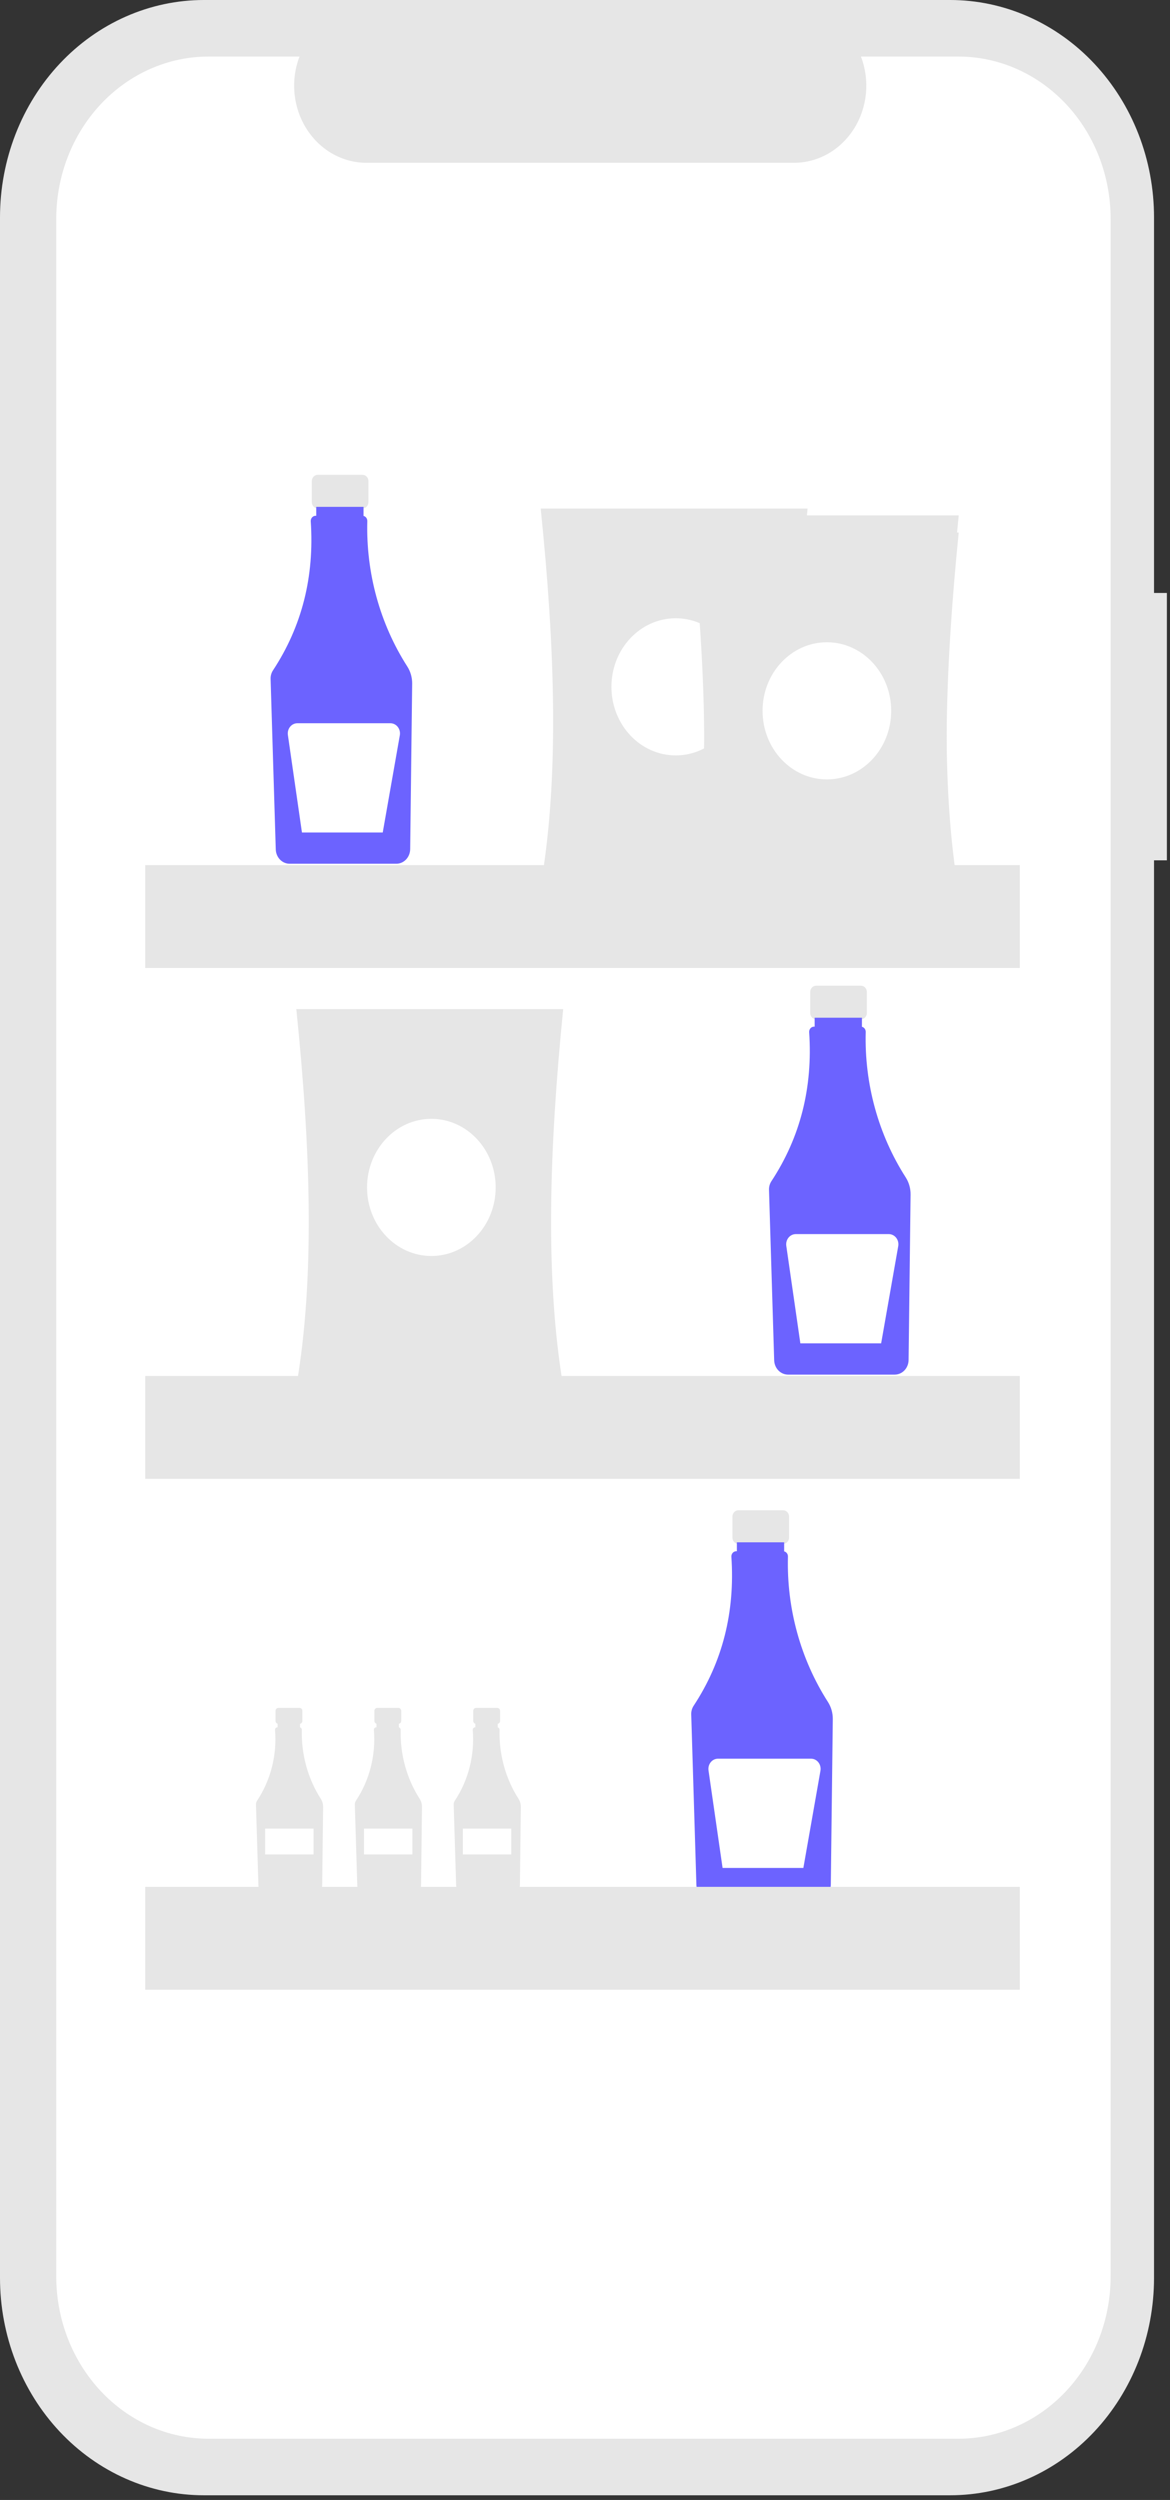 <svg width="176" height="376" viewBox="0 0 176 376" fill="none" xmlns="http://www.w3.org/2000/svg">
<rect x="0" y="0" width="176" height="376" fill="#333333" stroke="none"/>
<path d="M175.531 89.185H173.597V32.695C173.597 28.401 172.804 24.15 171.263 20.183C169.721 16.216 167.462 12.612 164.615 9.576C161.767 6.54 158.386 4.132 154.665 2.489C150.944 0.846 146.957 -1.34325e-05 142.929 1.60026e-10H30.668C26.64 -1.34325e-05 22.653 0.846 18.932 2.489C15.211 4.132 11.83 6.54 8.982 9.576C6.135 12.612 3.876 16.216 2.334 20.183C0.793 24.15 -6.2999e-06 28.401 0 32.695V342.602C-3.77993e-06 346.896 0.793 351.147 2.334 355.114C3.876 359.081 6.135 362.685 8.982 365.721C11.83 368.757 15.211 371.165 18.932 372.808C22.653 374.451 26.64 375.297 30.668 375.297H142.929C146.957 375.297 150.944 374.451 154.665 372.808C158.386 371.165 161.767 368.757 164.615 365.721C167.462 362.685 169.721 359.081 171.263 355.114C172.804 351.147 173.597 346.896 173.597 342.602V129.395H175.531V89.185Z" fill="#E6E6E6"/>
<path d="M144.167 8.506H129.513C130.187 10.268 130.444 12.178 130.262 14.071C130.08 15.963 129.464 17.779 128.469 19.358C127.473 20.936 126.129 22.23 124.555 23.125C122.98 24.019 121.223 24.487 119.439 24.487H55.126C53.341 24.487 51.584 24.019 50.01 23.125C48.435 22.23 47.091 20.936 46.095 19.358C45.1 17.779 44.484 15.963 44.302 14.071C44.12 12.178 44.377 10.268 45.051 8.506H31.365C28.357 8.506 25.379 9.138 22.6 10.365C19.822 11.592 17.297 13.39 15.17 15.657C13.044 17.925 11.357 20.616 10.206 23.578C9.055 26.541 8.462 29.716 8.462 32.922V342.375C8.462 345.581 9.055 348.756 10.206 351.719C11.357 354.681 13.044 357.373 15.17 359.64C17.297 361.907 19.822 363.706 22.6 364.933C25.379 366.16 28.357 366.791 31.365 366.791H144.167C147.174 366.791 150.152 366.16 152.931 364.933C155.71 363.706 158.234 361.907 160.361 359.64C162.488 357.373 164.175 354.681 165.326 351.719C166.477 348.756 167.069 345.581 167.069 342.375V32.922C167.069 29.716 166.477 26.541 165.326 23.578C164.175 20.616 162.488 17.925 160.361 15.657C158.234 13.39 155.71 11.592 152.931 10.365C150.152 9.138 147.174 8.506 144.167 8.506V8.506Z" fill="white"/>
<path d="M54.532 71.415H47.797C47.56 71.415 47.333 71.515 47.166 71.693C46.998 71.872 46.904 72.114 46.904 72.366V75.518C46.904 75.77 46.998 76.013 47.166 76.191C47.333 76.37 47.56 76.47 47.797 76.47H48.913V81.192H53.416V76.47H54.532C54.769 76.47 54.996 76.37 55.163 76.191C55.331 76.013 55.425 75.77 55.425 75.518V72.366C55.425 72.114 55.331 71.872 55.163 71.693C54.996 71.515 54.769 71.415 54.532 71.415V71.415Z" fill="#E6E6E6"/>
<path class="changeColor" d="M61.278 100.258C57.153 93.823 55.044 86.162 55.254 78.372C55.258 78.192 55.203 78.016 55.099 77.875C54.995 77.733 54.849 77.634 54.684 77.595V76.233H47.571V77.576H47.473C47.279 77.576 47.094 77.658 46.957 77.805C46.82 77.951 46.744 78.149 46.744 78.355C46.744 78.374 46.745 78.393 46.746 78.412C47.306 86.74 45.414 94.208 41.069 100.817C40.819 101.196 40.691 101.652 40.705 102.116L41.483 127.765C41.502 128.337 41.727 128.88 42.112 129.279C42.496 129.678 43.011 129.904 43.548 129.908H59.637C60.18 129.904 60.7 129.673 61.086 129.266C61.471 128.858 61.693 128.306 61.703 127.728L62.002 102.824C62.011 101.91 61.759 101.015 61.278 100.258Z" fill="#6C63FF"/>
<path d="M58.731 108.778H44.727C44.52 108.778 44.315 108.826 44.127 108.918C43.938 109.01 43.771 109.145 43.636 109.313C43.501 109.48 43.401 109.677 43.344 109.89C43.288 110.102 43.274 110.325 43.306 110.544L45.422 125.208H57.574L60.144 110.593C60.183 110.372 60.176 110.144 60.123 109.926C60.07 109.708 59.972 109.505 59.837 109.332C59.703 109.158 59.533 109.019 59.342 108.923C59.151 108.827 58.942 108.778 58.731 108.778V108.778Z" fill="white"/>
<path d="M129.506 148.25H122.771C122.534 148.25 122.307 148.35 122.14 148.529C121.972 148.707 121.878 148.95 121.878 149.202V152.354C121.878 152.606 121.972 152.848 122.14 153.027C122.307 153.205 122.534 153.306 122.771 153.306H123.887V158.028H128.39V153.306H129.506C129.743 153.306 129.97 153.205 130.138 153.027C130.305 152.848 130.399 152.606 130.399 152.354V149.202C130.399 148.95 130.305 148.707 130.138 148.529C129.97 148.35 129.743 148.25 129.506 148.25Z" fill="#E6E6E6"/>
<path class="changeColor" d="M136.252 177.094C132.127 170.659 130.019 162.998 130.228 155.207C130.232 155.028 130.177 154.852 130.073 154.71C129.969 154.569 129.823 154.47 129.658 154.43V153.069H122.545V154.412H122.447C122.351 154.412 122.256 154.432 122.168 154.471C122.079 154.51 121.999 154.568 121.931 154.64C121.864 154.712 121.81 154.798 121.773 154.893C121.737 154.987 121.718 155.088 121.718 155.191C121.718 155.21 121.719 155.228 121.72 155.247C122.281 163.575 120.388 171.043 116.043 177.652C115.793 178.032 115.666 178.488 115.679 178.952L116.457 204.601C116.476 205.173 116.701 205.715 117.086 206.115C117.471 206.514 117.985 206.739 118.522 206.744H134.611C135.154 206.739 135.674 206.509 136.06 206.101C136.446 205.694 136.667 205.142 136.677 204.563L136.977 179.66C136.986 178.746 136.733 177.851 136.252 177.094V177.094Z" fill="#6C63FF"/>
<path d="M133.705 185.613H119.701C119.494 185.613 119.289 185.661 119.101 185.754C118.912 185.846 118.745 185.98 118.61 186.148C118.475 186.316 118.376 186.513 118.319 186.725C118.262 186.938 118.249 187.161 118.28 187.379L120.396 202.044H132.548L135.118 187.429C135.157 187.207 135.15 186.98 135.097 186.762C135.044 186.544 134.947 186.341 134.812 186.167C134.677 185.994 134.508 185.855 134.316 185.759C134.125 185.663 133.917 185.613 133.705 185.613H133.705Z" fill="white"/>
<path d="M45.063 256.873H41.869C41.756 256.873 41.649 256.921 41.569 257.005C41.49 257.09 41.445 257.205 41.445 257.325V258.82C41.445 258.939 41.49 259.054 41.569 259.139C41.649 259.224 41.756 259.271 41.869 259.271H42.398V261.511H44.534V259.271H45.063C45.176 259.271 45.283 259.224 45.363 259.139C45.442 259.054 45.487 258.939 45.487 258.82V257.325C45.487 257.205 45.442 257.09 45.363 257.005C45.283 256.921 45.176 256.873 45.063 256.873Z" fill="#E6E6E6"/>
<path d="M48.263 270.555C46.307 267.503 45.306 263.869 45.406 260.173C45.408 260.088 45.382 260.005 45.332 259.937C45.283 259.87 45.214 259.823 45.136 259.805V259.159H41.761V259.796H41.715C41.669 259.796 41.624 259.805 41.583 259.824C41.541 259.843 41.502 259.87 41.47 259.904C41.438 259.938 41.413 259.979 41.395 260.024C41.378 260.069 41.369 260.117 41.369 260.165C41.369 260.174 41.37 260.183 41.37 260.192C41.682 263.963 40.727 267.729 38.677 270.82C38.559 271 38.498 271.216 38.505 271.436L38.874 283.603C38.883 283.874 38.989 284.131 39.172 284.321C39.354 284.51 39.598 284.617 39.853 284.619H47.485C47.742 284.617 47.989 284.508 48.172 284.315C48.355 284.121 48.46 283.86 48.465 283.585L48.607 271.772C48.611 271.339 48.491 270.914 48.263 270.555V270.555Z" fill="#E6E6E6"/>
<path d="M47.165 275.027H39.883V278.909H47.165V275.027Z" fill="white"/>
<path d="M59.935 256.873H56.74C56.628 256.873 56.52 256.921 56.441 257.005C56.361 257.09 56.317 257.205 56.317 257.325V258.82C56.317 258.939 56.361 259.054 56.441 259.139C56.52 259.224 56.628 259.271 56.74 259.271H57.27V261.511H59.406V259.271H59.935C60.047 259.271 60.155 259.224 60.234 259.139C60.314 259.054 60.359 258.939 60.359 258.82V257.325C60.359 257.205 60.314 257.09 60.234 257.005C60.155 256.921 60.047 256.873 59.935 256.873Z" fill="#E6E6E6"/>
<path d="M63.135 270.555C61.178 267.503 60.178 263.869 60.278 260.173C60.279 260.088 60.253 260.005 60.204 259.937C60.155 259.87 60.085 259.823 60.007 259.805V259.159H56.633V259.796H56.587C56.541 259.796 56.496 259.805 56.454 259.824C56.412 259.843 56.374 259.87 56.342 259.904C56.31 259.938 56.284 259.979 56.267 260.024C56.25 260.069 56.241 260.117 56.241 260.165C56.241 260.174 56.241 260.183 56.242 260.192C56.553 263.963 55.599 267.729 53.549 270.82C53.43 271 53.37 271.216 53.376 271.436L53.745 283.603C53.754 283.874 53.861 284.131 54.044 284.321C54.226 284.51 54.47 284.617 54.725 284.619H62.356C62.614 284.617 62.861 284.508 63.044 284.315C63.227 284.121 63.332 283.86 63.337 283.585L63.479 271.772C63.483 271.339 63.363 270.914 63.135 270.555Z" fill="#E6E6E6"/>
<path d="M62.037 275.027H54.755V278.909H62.037V275.027Z" fill="white"/>
<path d="M74.807 256.873H71.612C71.5 256.873 71.392 256.921 71.312 257.005C71.233 257.09 71.188 257.205 71.188 257.325V258.82C71.188 258.939 71.233 259.054 71.312 259.139C71.392 259.224 71.5 259.271 71.612 259.271H72.141V261.511H74.277V259.271H74.807C74.919 259.271 75.027 259.224 75.106 259.139C75.186 259.054 75.23 258.939 75.23 258.82V257.325C75.23 257.205 75.186 257.09 75.106 257.005C75.027 256.921 74.919 256.873 74.807 256.873Z" fill="#E6E6E6"/>
<path d="M78.007 270.555C76.05 267.503 75.05 263.869 75.149 260.173C75.151 260.088 75.125 260.005 75.076 259.937C75.026 259.87 74.957 259.823 74.879 259.805V259.159H71.505V259.796H71.458C71.413 259.796 71.368 259.805 71.326 259.824C71.284 259.843 71.246 259.87 71.213 259.904C71.181 259.938 71.156 259.979 71.139 260.024C71.121 260.069 71.112 260.117 71.112 260.165C71.112 260.174 71.113 260.183 71.113 260.192C71.425 263.963 70.471 267.729 68.421 270.82C68.302 271 68.241 271.216 68.248 271.436L68.617 283.603C68.626 283.874 68.733 284.131 68.915 284.321C69.097 284.51 69.342 284.617 69.596 284.619H77.228C77.486 284.617 77.732 284.508 77.915 284.315C78.098 284.121 78.203 283.86 78.208 283.585L78.35 271.772C78.354 271.339 78.235 270.914 78.007 270.555Z" fill="#E6E6E6"/>
<path d="M76.908 275.027H69.626V278.909H76.908V275.027Z" fill="white"/>
<path d="M117.806 227.148H111.071C110.954 227.148 110.837 227.173 110.729 227.221C110.621 227.269 110.522 227.339 110.439 227.427C110.357 227.516 110.291 227.621 110.246 227.736C110.201 227.852 110.178 227.975 110.178 228.1V231.252C110.178 231.504 110.272 231.747 110.439 231.925C110.607 232.104 110.834 232.204 111.071 232.204H112.187V236.926H116.69V232.204H117.806C118.043 232.204 118.27 232.104 118.437 231.925C118.605 231.747 118.699 231.504 118.699 231.252V228.1C118.699 227.975 118.676 227.852 118.631 227.736C118.586 227.621 118.52 227.516 118.437 227.427C118.354 227.339 118.256 227.269 118.148 227.221C118.039 227.173 117.923 227.148 117.806 227.148V227.148Z" fill="#E6E6E6"/>
<path class="changeColor" d="M124.552 255.992C120.427 249.557 118.318 241.896 118.528 234.106C118.532 233.926 118.477 233.75 118.373 233.609C118.269 233.467 118.122 233.368 117.958 233.329V231.967H110.845V233.31H110.747C110.651 233.31 110.556 233.33 110.468 233.369C110.379 233.409 110.299 233.466 110.231 233.538C110.163 233.611 110.11 233.697 110.073 233.791C110.037 233.886 110.018 233.987 110.018 234.089C110.018 234.108 110.019 234.127 110.02 234.146C110.58 242.473 108.688 249.942 104.343 256.55C104.093 256.93 103.965 257.386 103.979 257.85L104.757 283.499C104.776 284.071 105.001 284.614 105.385 285.013C105.77 285.412 106.285 285.638 106.822 285.642H122.911C123.454 285.638 123.973 285.407 124.359 285C124.745 284.592 124.967 284.04 124.977 283.461L125.276 258.558C125.285 257.644 125.033 256.749 124.552 255.992Z" fill="#6C63FF"/>
<path d="M122.005 264.512H108.001C107.794 264.512 107.589 264.56 107.4 264.652C107.212 264.744 107.045 264.879 106.91 265.047C106.775 265.214 106.675 265.411 106.618 265.624C106.561 265.836 106.548 266.059 106.58 266.278L108.696 280.942H120.848L123.418 266.327C123.457 266.106 123.45 265.878 123.397 265.66C123.344 265.442 123.246 265.239 123.111 265.066C122.976 264.892 122.807 264.753 122.616 264.657C122.425 264.561 122.216 264.512 122.005 264.512V264.512Z" fill="white"/>
<path d="M121.483 133.21H81.335C84.142 117.032 83.496 97.496 81.335 76.486H121.483C119.379 97.496 118.751 117.032 121.483 133.21Z" fill="#E6E6E6"/>
<path d="M101.651 113.615C106.994 113.615 111.325 108.997 111.325 103.301C111.325 97.605 106.994 92.988 101.651 92.988C96.308 92.988 91.977 97.605 91.977 103.301C91.977 108.997 96.308 113.615 101.651 113.615Z" fill="white"/>
<path d="M84.721 208.499H44.574C47.381 192.32 46.735 172.784 44.574 151.775H84.721C82.618 172.784 81.989 192.32 84.721 208.499Z" fill="#E6E6E6"/>
<path d="M64.889 188.903C70.232 188.903 74.563 184.286 74.563 178.59C74.563 172.894 70.232 168.276 64.889 168.276C59.546 168.276 55.215 172.894 55.215 178.59C55.215 184.286 59.546 188.903 64.889 188.903Z" fill="white"/>
<path d="M144.217 134.242H104.069C106.876 118.063 106.231 98.527 104.069 77.517H144.217C142.113 98.527 141.485 118.063 144.217 134.242Z" fill="#E6E6E6"/>
<path d="M144.217 136.82H104.069C106.876 120.642 106.231 101.106 104.069 80.096H144.217C142.113 101.106 141.485 120.642 144.217 136.82Z" fill="#E6E6E6"/>
<path d="M124.385 117.224C129.728 117.224 134.059 112.607 134.059 106.911C134.059 101.215 129.728 96.597 124.385 96.597C119.042 96.597 114.711 101.215 114.711 106.911C114.711 112.607 119.042 117.224 124.385 117.224Z" fill="white"/>
<path d="M153.407 130.116H21.84V145.587H153.407V130.116Z" fill="#E6E6E6"/>
<path d="M153.407 206.952H21.84V222.422H153.407V206.952Z" fill="#E6E6E6"/>
<path d="M153.407 283.788H21.84V299.258H153.407V283.788Z" fill="#E6E6E6"/>
</svg>
